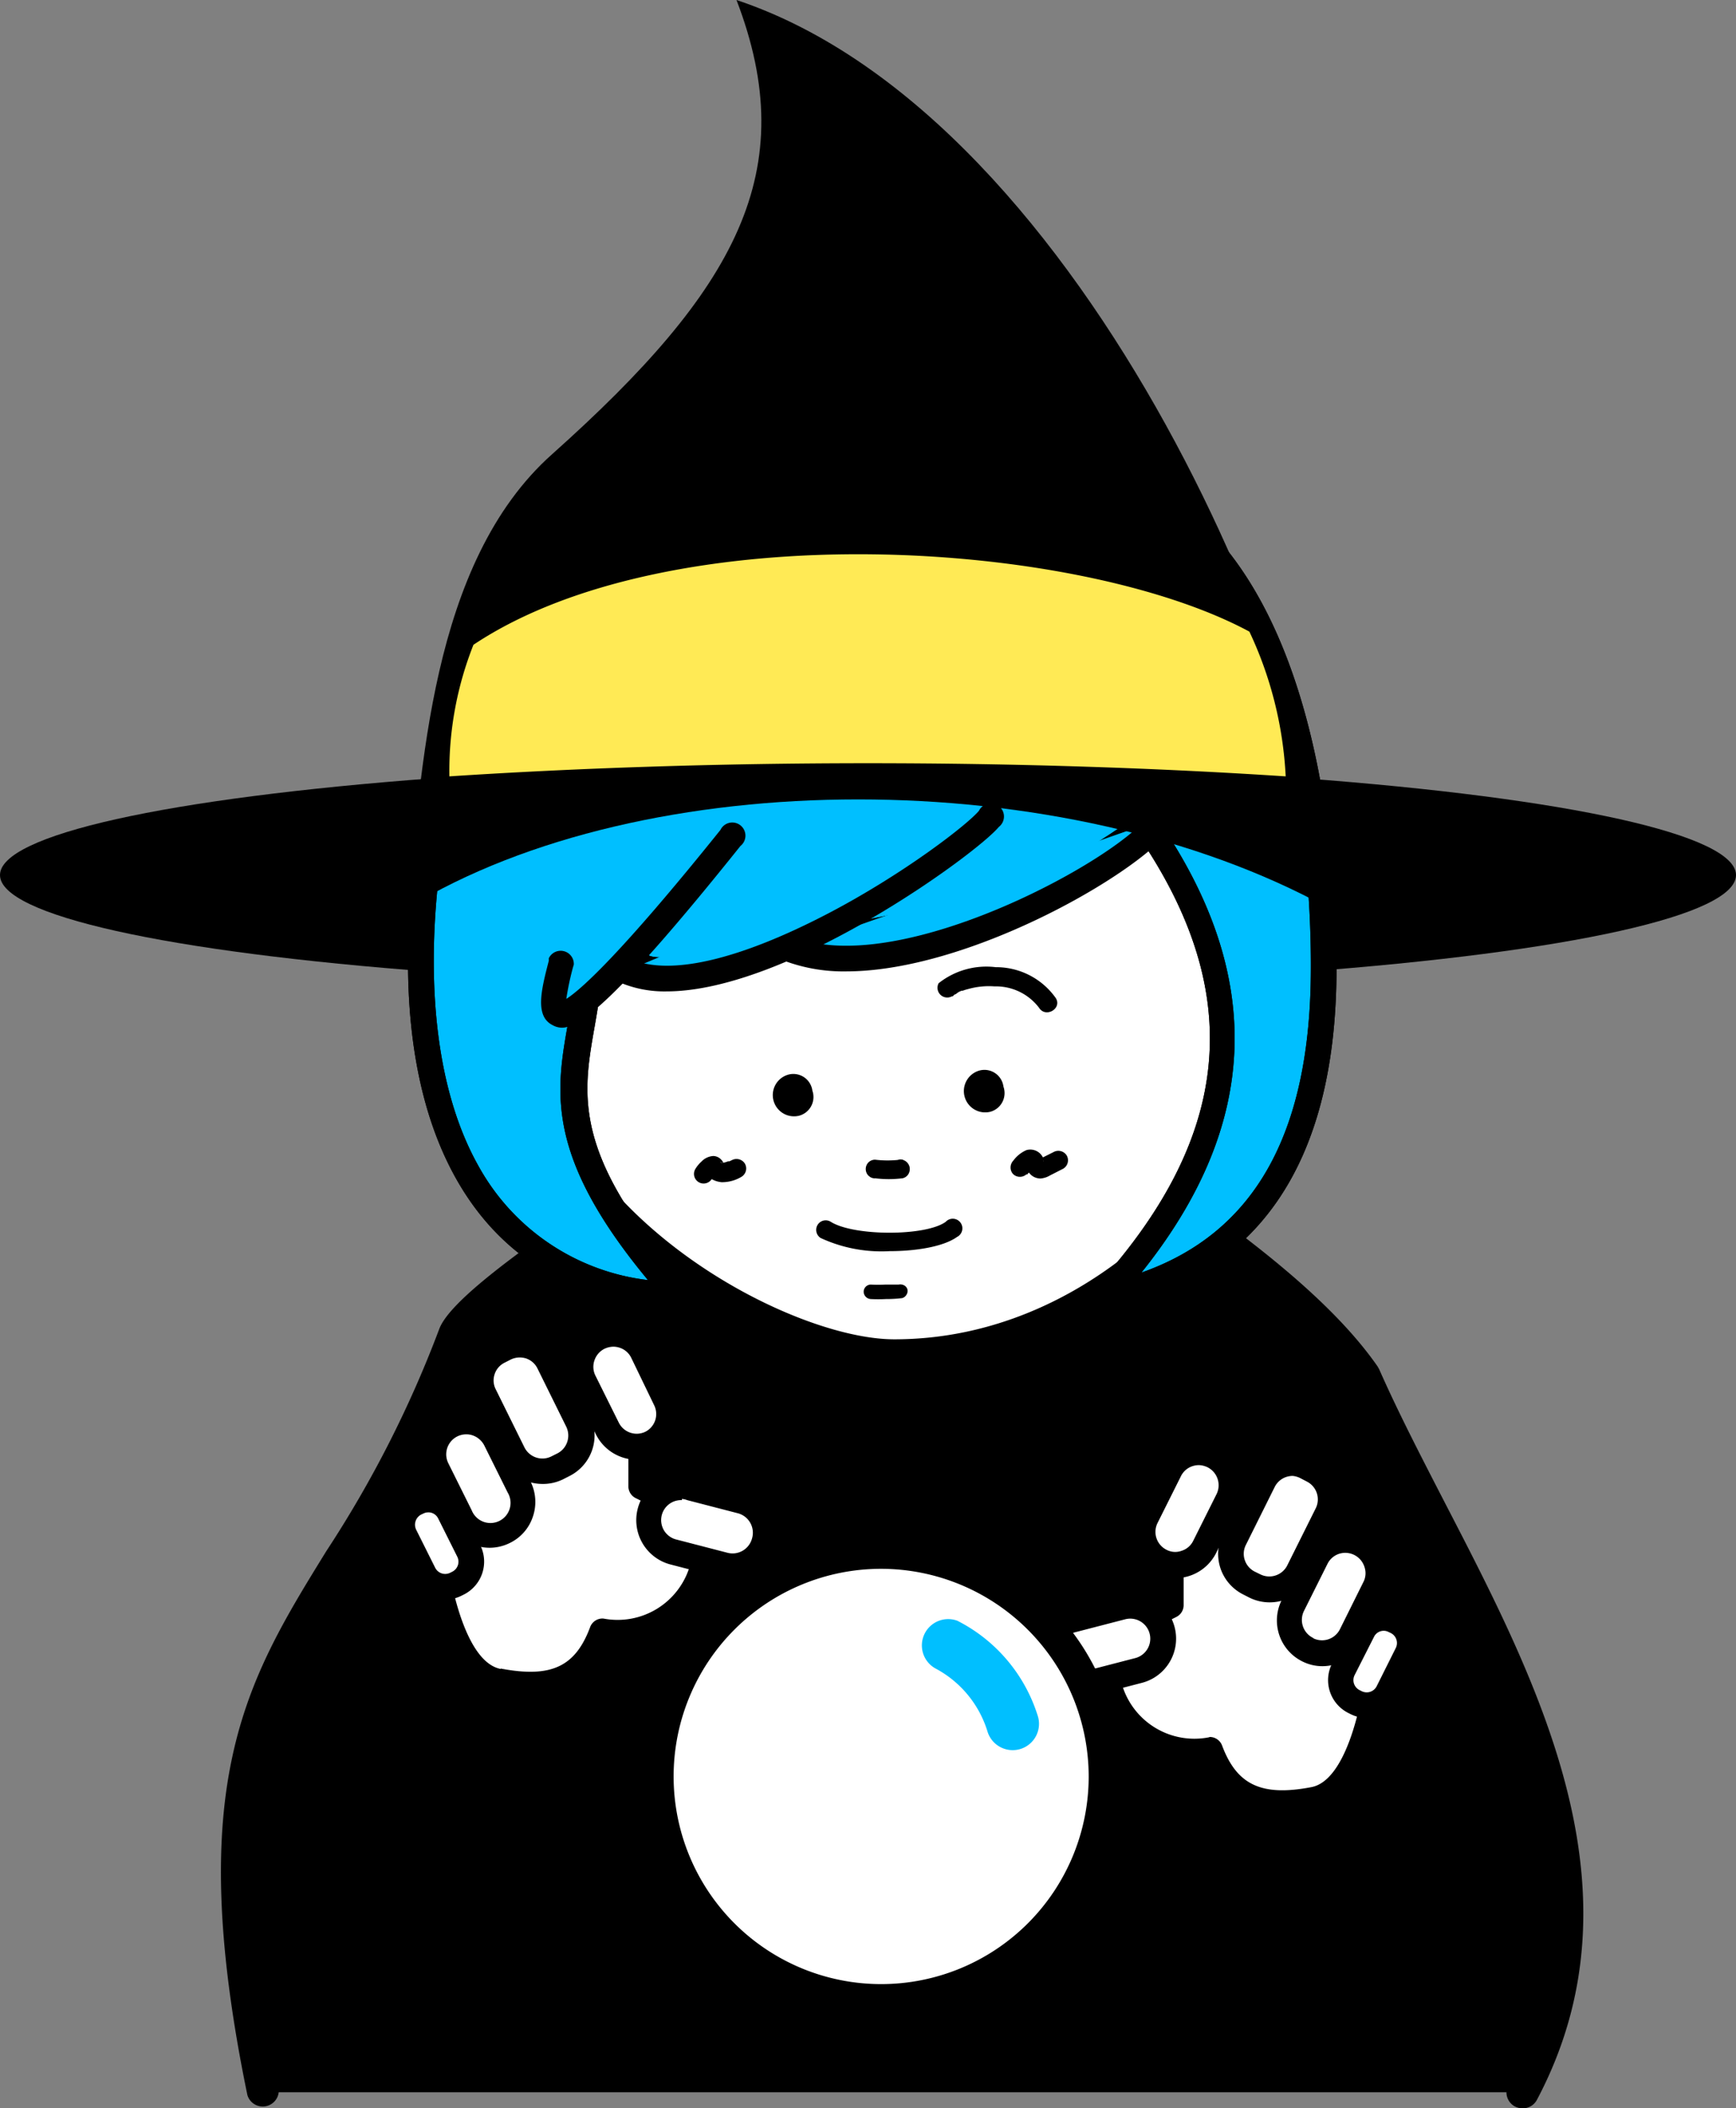<svg id="レイヤー_1" data-name="レイヤー 1" xmlns="http://www.w3.org/2000/svg" viewBox="0 0 132 160.22">
  <rect x="0" y="0" width="132" height="160.22" fill="#808080" stroke="none"/>
  <defs>
    <style>
      .cls-1 {
        fill: #fff;
      }

      .cls-2 {
        fill: #00bfff;
      }

      .cls-3 {
        fill: #ffea55;
      }
    </style>
  </defs>
  <title>アートボード 2</title>
  <g>
    <ellipse cx="66" cy="66.5" rx="66" ry="8.5"/>
    <g>
      <path d="M20,159c-7-34,6-34,14.56-57.53,1.21-3.31,19.88-14.61,22.5-16.88.3-.6,17.69-3.92,22.27-.12,5.4,4.47,18.89,12.11,24.43,20.09C111,121,125.87,140,115.76,159"/>
      <path d="M115.76,160.22a1.3,1.3,0,0,1-.57-.14,1.22,1.22,0,0,1-.5-1.65c7.77-14.6.27-29.08-7-43.08-1.83-3.54-3.56-6.88-5-10.19-3.8-5.42-11.44-10.72-17.59-15-2.64-1.83-4.92-3.41-6.54-4.76-3.7-3.06-18.57-.75-20.76.15-.92.78-3.26,2.34-6.2,4.3-4.94,3.29-15.2,10.13-15.89,12a87.32,87.32,0,0,1-8.8,17.32c-6,9.74-10.4,16.78-5.72,39.54a1.22,1.22,0,0,1-2.38.5c-4.89-23.72-.07-31.49,6-41.33a85.76,85.76,0,0,0,8.58-16.86c.89-2.46,7.84-7.24,16.82-13.23C53,86,55.3,84.46,56.16,83.75c.33-.37,1-.61,2.78-1,.16,0,16.15-3.39,21.17.77,1.55,1.28,3.79,2.84,6.38,4.64,6.34,4.4,14.24,9.88,18.27,15.7l.11.2c1.45,3.28,3.18,6.62,5,10.15,7.19,13.89,15.33,29.62,7,45.35A1.21,1.21,0,0,1,115.76,160.22Z"/>
    </g>
    <g>
      <path class="cls-1" d="M39,74c-.51,18,20,29,29,29s25.18-7.32,28-20c3.48-15.64,0-19.76,0-19.76l-1.88-10L74.77,42.89,53.91,53.43l-9.22,5.48-5.47,8.54Z"/>
      <path d="M68,104.22c-5.54,0-15.19-3.86-22.14-11C40.38,87.56,37.58,80.91,37.78,74h0L38,67.41a1.23,1.23,0,0,1,.2-.62l5.46-8.54a1.18,1.18,0,0,1,.41-.39l9.22-5.48L74.22,41.8a1.2,1.2,0,0,1,1.12,0L94.7,52.16a1.24,1.24,0,0,1,.63.85l1.83,9.75c.82,1.27,3.16,6.42,0,20.5-1.32,6-5.67,11.47-12.23,15.53C79.55,102.14,73.05,104.22,68,104.22ZM40.22,74C40,82,44.11,87.9,47.6,91.5c6.26,6.43,15.29,10.28,20.4,10.28,14.82,0,25.33-12.4,26.81-19C98,68.18,95.08,64,95.05,64a1.34,1.34,0,0,1-.24-.53L93,54,74.75,44.27,54.46,54.52l-8.9,5.29-5.13,8Z"/>
    </g>
    <path d="M76.3,82.58a1.46,1.46,0,0,0-1.77-1.24,1.62,1.62,0,1,0,.76,3.15A1.47,1.47,0,0,0,76.3,82.58Z"/>
    <path d="M61.77,82.88A1.46,1.46,0,0,0,60,81.65a1.61,1.61,0,1,0,.75,3.14A1.47,1.47,0,0,0,61.77,82.88Z"/>
    <path d="M72.45,75.71a1.59,1.59,0,0,1,.13-.13s-.09,0,0,0,.23-.15.35-.21l.18-.08.09,0a3.38,3.38,0,0,1,.42-.13,5.8,5.8,0,0,1,2-.2,4.11,4.11,0,0,1,3.39,1.63c.5.79,1.76.06,1.27-.74a5.55,5.55,0,0,0-4.57-2.35,5.84,5.84,0,0,0-4.34,1.22.74.74,0,0,0,1,1Z"/>
    <path d="M66.52,89.54a8.35,8.35,0,0,0,2.12,0,.7.7,0,0,0,.44-.33.75.75,0,0,0,.07-.57.76.76,0,0,0-.34-.43l-.17-.08a.86.86,0,0,0-.39,0h0l.19,0a8.05,8.05,0,0,1-1.9,0,.71.71,0,0,0-.51.21.72.72,0,0,0,0,1l.14.11a.71.71,0,0,0,.37.1Z"/>
    <path d="M66.21,98.72a11.06,11.06,0,0,0,1.15,0,10.14,10.14,0,0,0,1.23-.07.56.56,0,0,0,.33-.25A.54.54,0,0,0,69,98a.5.5,0,0,0-.25-.32.62.62,0,0,0-.42-.06h-1a10.49,10.49,0,0,1-1.12,0,.55.55,0,0,0-.54.55.57.57,0,0,0,.54.55Z"/>
    <path d="M67.64,95.08a11,11,0,0,1-5.24-1,.73.73,0,0,1-.23-1,.72.72,0,0,1,1-.23c1.75,1.1,7.22,1.11,8.74,0A.73.73,0,1,1,72.77,94C71.77,94.72,69.72,95.08,67.64,95.08Z"/>
    <path d="M54.14,89.58l.06-.09c.07-.1,0,0,0,0a1,1,0,0,0,.14-.15l.06-.06s.13-.1,0,0,0,0,0,0l0,0-.07,0-.19,0h0l-.2,0a.52.52,0,0,1-.31-.23l0,.07c0,.07.1.14.15.21a1.94,1.94,0,0,0,.31.26,1.83,1.83,0,0,0,.79.25,2.87,2.87,0,0,0,1.5-.41.74.74,0,0,0,.26-1,.75.75,0,0,0-1-.26l-.2.09-.09,0c-.08,0,.17-.06,0,0a2,2,0,0,1-.42.11l.2,0a2.43,2.43,0,0,1-.27,0l.19,0-.15,0c-.08,0-.1-.06,0,0,0,0-.12,0-.13-.07l.09.07L55,88.35c-.09-.08.1.15,0,0a1,1,0,0,0-.15-.21.83.83,0,0,0-.62-.29,1.35,1.35,0,0,0-.9.43,2.45,2.45,0,0,0-.46.56.73.73,0,1,0,1.26.74Z"/>
    <path d="M78.1,89.26a3.89,3.89,0,0,1,.34-.36.8.8,0,0,0,.17-.15c-.08.06-.1.07,0,0s0,0,0,0a.56.56,0,0,1-.42,0L78,88.71s0,0,0,0,0,0,0,0l.09.17a1.5,1.5,0,0,0,.3.4,1.09,1.09,0,0,0,.73.28,1.7,1.7,0,0,0,.73-.24l1-.51a.74.74,0,0,0,.26-1,.75.75,0,0,0-1-.26l-1,.5-.13.07c-.08,0,0,0,0,0s-.06,0,.08,0,.17,0,.1,0,.18.06.2.12-.11-.13,0,0,0,0,0,0L79.32,88a1.07,1.07,0,0,0-1.27-.6,2.45,2.45,0,0,0-1,.8.76.76,0,0,0-.21.52.73.73,0,0,0,.21.52.75.75,0,0,0,1,0Z"/>
    <path class="cls-2" d="M73.35,36.06C64.83,31.19,45,33.89,38,47.07S25,97,51.61,98.5c-10.93-12.23-7.78-16.67-7-23.66,1.78-1,3.1-2.41,3.93-1.62,1.56,1.48,10.06-1,12.56-2.68,2.51.45,2.22.87,6.46,0,5.14-1.07,9.56-.72,19.56-7.85,9,13,7.14,24.52-3.17,35.82,12.69-2.72,16.56-12.8,16.69-24.33S98.19,31.13,73.35,36.06Z"/>
    <path d="M84,99.47a1,1,0,0,1-.72-1.63c10.27-11.25,11.44-22,3.64-33.79-8,5.56-12.39,6.28-16.63,7-.83.13-1.64.27-2.48.44-3.4.71-4.1.62-5.62.27l-.85-.18c-2.76,1.57-11.19,4.3-13.37,2.41a7,7,0,0,0-1.35.78c-.32.21-.67.45-1,.68-.12.92-.27,1.79-.42,2.64-.92,5.24-1.71,9.77,7.22,19.77a1,1,0,0,1,.16,1.07.93.93,0,0,1-.94.55C43.8,99,38.13,95.7,34.68,89.57c-4-7.12-4-16.28-3.31-22.71.8-7.37,3-15.13,5.73-20.25,3.13-5.85,9-10.26,16.54-12.43,7.27-2.09,15-1.75,19.87.86,6.7-1.25,12.36,0,16.83,3.71,10.75,8.93,11.35,29.38,11.28,35.43-.16,14.32-6,22.82-17.46,25.27A.68.68,0,0,1,84,99.47ZM63.12,34.78a32.77,32.77,0,0,0-8.94,1.27c-7,2-12.48,6.1-15.36,11.48-5.08,9.52-8.88,29.62-2.44,41.08a17,17,0,0,0,12.89,8.67c-7.85-9.46-7-14.36-6.08-19.53.17-1,.35-2,.46-3a1,1,0,0,1,.51-.75c.47-.26.91-.55,1.34-.84,1.2-.81,2.56-1.73,3.73-.62,1,.85,8.66-1,11.34-2.8a.94.94,0,0,1,.71-.14c.54.09.95.19,1.3.27,1.22.28,1.63.38,4.8-.28.86-.18,1.7-.32,2.55-.46,4.17-.69,8.47-1.4,16.64-7.23a.94.94,0,0,1,.73-.16,1,1,0,0,1,.64.4c8.27,11.93,7.91,23.27-1.15,34.57,8.52-3,12.74-10.42,12.88-22.53.07-5.84-.49-25.53-10.58-33.91C85,36.87,79.79,35.78,73.54,37a.92.92,0,0,1-.67-.11A20.16,20.16,0,0,0,63.12,34.78Z"/>
    <path d="M84,99.47a1,1,0,0,1-.72-1.63c10.27-11.25,11.44-22,3.64-33.79-8,5.56-12.39,6.28-16.63,7-.83.13-1.64.27-2.48.44-3.4.71-4.1.62-5.62.27l-.85-.18c-2.76,1.57-11.19,4.3-13.37,2.41a7,7,0,0,0-1.35.78c-.32.21-.67.45-1,.68-.12.92-.27,1.79-.42,2.64-.92,5.24-1.71,9.77,7.22,19.77a1,1,0,0,1,.16,1.07.93.93,0,0,1-.94.55C43.8,99,38.13,95.7,34.68,89.57c-4-7.12-4-16.28-3.31-22.71.8-7.37,3-15.13,5.73-20.25,3.13-5.85,9-10.26,16.54-12.43,7.27-2.09,15-1.75,19.87.86,6.7-1.25,12.36,0,16.83,3.71,10.75,8.93,11.35,29.38,11.28,35.43-.16,14.32-6,22.82-17.46,25.27A.68.68,0,0,1,84,99.47ZM63.12,34.78a32.77,32.77,0,0,0-8.94,1.27c-7,2-12.48,6.1-15.36,11.48-5.08,9.52-8.88,29.62-2.44,41.08a17,17,0,0,0,12.89,8.67c-7.85-9.46-7-14.36-6.08-19.53.17-1,.35-2,.46-3a1,1,0,0,1,.51-.75c.47-.26.91-.55,1.34-.84,1.2-.81,2.56-1.73,3.73-.62,1,.85,8.66-1,11.34-2.8a.94.94,0,0,1,.71-.14c.54.09.95.19,1.3.27,1.22.28,1.63.38,4.8-.28.86-.18,1.7-.32,2.55-.46,4.17-.69,8.47-1.4,16.64-7.23a.94.94,0,0,1,.73-.16,1,1,0,0,1,.64.4c8.27,11.93,7.91,23.27-1.15,34.57,8.52-3,12.74-10.42,12.88-22.53.07-5.84-.49-25.53-10.58-33.91C85,36.87,79.79,35.78,73.54,37a.92.92,0,0,1-.67-.11A20.16,20.16,0,0,0,63.12,34.78Z"/>
    <g>
      <path class="cls-2" d="M88.34,62.22c-2.08,3.59-19.53,13.28-28.26,9.92"/>
      <path d="M64.33,73.82a12.84,12.84,0,0,1-4.6-.77,1,1,0,0,1-.56-1.26,1,1,0,0,1,1.26-.56c8.2,3.16,25.18-6.24,27.07-9.5a1,1,0,1,1,1.69,1C87.33,65.91,74,73.82,64.33,73.82Z"/>
    </g>
    <g>
      <path class="cls-2" d="M42.72,73.06c-.93,3.63-2.79,10.11,12.86-9.38"/>
      <path d="M42.72,78.1a1.49,1.49,0,0,1-.71-.2c-1.37-.69-.84-2.73-.28-4.89l0-.19a1,1,0,0,1,1.9.48l-.06.2a21.34,21.34,0,0,0-.51,2.41c1-.63,3.92-3.13,11.72-12.84a1,1,0,1,1,1.52,1.22C46.73,76.25,44,78.1,42.72,78.1Zm.4-1.72h0Z"/>
    </g>
    <g>
      <path class="cls-2" d="M75.18,62.22C73.09,64.77,55.35,77.15,47.59,73.8"/>
      <path d="M50.68,75.34a8.7,8.7,0,0,1-3.48-.65,1,1,0,0,1-.51-1.28A1,1,0,0,1,48,72.9c3,1.29,8.32,0,15.08-3.54,5.71-3,10.5-6.71,11.36-7.75a1,1,0,1,1,1.51,1.23C74.26,64.88,59.93,75.34,50.68,75.34Z"/>
    </g>
    <path d="M56,0c5,13,0,22-14,34.5C32.68,42.77,32.06,58.77,31,69c18-11,50-11,70,0C101,54,83,9,56,0Z"/>
    <g>
      <g>
        <path class="cls-1" d="M99.9,136.78c-4,.77-6.53-.07-7.9-3.78a6.69,6.69,0,0,1-7.76-5.14L85,124l4-2v-7l2.82-2.36,13,14.3S104,136,99.9,136.78Z"/>
        <path d="M97.45,138a6.17,6.17,0,0,1-6.08-4,7.63,7.63,0,0,1-8.08-5.95,1,1,0,0,1,0-.42l.76-3.86a1,1,0,0,1,.52-.68L88,121.4V115a1,1,0,0,1,.36-.75l2.82-2.35a1,1,0,0,1,1.34.09l13,14.29a1,1,0,0,1,.25.75c-.09,1-1,9.82-5.7,10.71h0A14.21,14.21,0,0,1,97.45,138ZM92,132a1,1,0,0,1,.92.64c1.12,3,3,3.9,6.8,3.17h0c2.59-.5,3.78-6.1,4.07-8.56L91.73,114,90,115.46V122a1,1,0,0,1-.54.87l-3.58,1.79-.62,3.17a5.74,5.74,0,0,0,6.64,4.2Z"/>
      </g>
      <g>
        <rect class="cls-1" x="87.76" y="110.16" width="5" height="9" rx="2.5" transform="translate(60.63 -28.22) rotate(26.49)"/>
        <path d="M89.36,119.93a3.49,3.49,0,0,1-1.54-.37h0a3.47,3.47,0,0,1-1.56-4.66L88,111.32a3.48,3.48,0,0,1,2-1.75,3.47,3.47,0,0,1,4.21,4.85L92.48,118a3.48,3.48,0,0,1-3.12,1.93Zm1.79-8.59a1.61,1.61,0,0,0-.48.08,1.49,1.49,0,0,0-.88.77L88,115.77a1.52,1.52,0,0,0,.69,2h0a1.42,1.42,0,0,0,1.16.08,1.47,1.47,0,0,0,.88-.76l1.79-3.58a1.53,1.53,0,0,0-.69-2A1.62,1.62,0,0,0,91.15,111.34Z"/>
      </g>
      <g>
        <rect class="cls-1" x="81.51" y="120.45" width="5" height="9" rx="2.5" transform="translate(182.68 11.21) rotate(74.86)"/>
        <path d="M82.08,129a3.47,3.47,0,0,1-3.35-2.57h0a3.47,3.47,0,0,1,2.44-4.26l3.86-1a3.39,3.39,0,0,1,2.64.34,3.47,3.47,0,0,1-.82,6.37l-3.86,1A3.56,3.56,0,0,1,82.08,129Zm-1.47-3.08A1.54,1.54,0,0,0,82.48,127l3.86-1a1.52,1.52,0,1,0-.8-2.94l-3.86,1a1.53,1.53,0,0,0-1.07,1.87Z"/>
      </g>
      <g>
        <rect class="cls-1" x="94.67" y="111.04" width="5.5" height="9.9" rx="2.5" transform="translate(61.97 -31.28) rotate(26.49)"/>
        <path d="M96.54,121.77a3.48,3.48,0,0,1-1.54-.36l-.45-.23a3.46,3.46,0,0,1-1.75-2,3.51,3.51,0,0,1,.19-2.66l2.18-4.38a3.51,3.51,0,0,1,2-1.75,3.47,3.47,0,0,1,2.66.19l.44.22a3.47,3.47,0,0,1,1.56,4.66l-2.18,4.39a3.45,3.45,0,0,1-2,1.74A3.53,3.53,0,0,1,96.54,121.77Zm1.75-9.61a1.62,1.62,0,0,0-.49.08,1.52,1.52,0,0,0-.88.77l-2.18,4.38a1.49,1.49,0,0,0-.09,1.17,1.52,1.52,0,0,0,.77.88l.45.22h0a1.53,1.53,0,0,0,2-.68l2.19-4.39a1.52,1.52,0,0,0-.69-2l-.44-.23A1.65,1.65,0,0,0,98.29,112.16Z"/>
      </g>
      <g>
        <rect class="cls-1" x="98.95" y="116.85" width="5" height="9" rx="2.5" transform="translate(64.79 -32.51) rotate(26.49)"/>
        <path d="M100.55,126.62a3.39,3.39,0,0,1-1.54-.37h0a3.47,3.47,0,0,1-1.55-4.66L99.23,118a3.49,3.49,0,0,1,4.66-1.56,3.47,3.47,0,0,1,1.56,4.66l-1.78,3.58A3.49,3.49,0,0,1,100.55,126.62Zm-.67-2.11a1.52,1.52,0,0,0,2-.69l1.78-3.58a1.46,1.46,0,0,0,.09-1.16,1.53,1.53,0,0,0-1.93-1,1.51,1.51,0,0,0-.88.76l-1.79,3.58a1.53,1.53,0,0,0-.08,1.17,1.52,1.52,0,0,0,.77.88Z"/>
      </g>
      <g>
        <rect class="cls-1" x="102.67" y="122.82" width="3.83" height="6.89" rx="1.82" transform="translate(67.31 -33.39) rotate(26.49)"/>
        <path d="M103.94,130.56a2.8,2.8,0,0,1-1.25-.3l-.16-.08a2.79,2.79,0,0,1-1.25-3.75l1.44-2.9a2.79,2.79,0,0,1,3.75-1.26l.17.08a2.8,2.8,0,0,1,1.25,3.76l-1.44,2.9A2.8,2.8,0,0,1,103.94,130.56Zm1.29-6.63a.82.82,0,0,0-.76.47L103,127.3a.85.85,0,0,0,.38,1.14l.16.08h0a.85.85,0,0,0,1.14-.38l1.45-2.9a.85.85,0,0,0-.38-1.14l-.17-.08A.78.78,0,0,0,105.23,123.93Z"/>
      </g>
    </g>
    <g>
      <g>
        <path class="cls-1" d="M37.89,127.78c4,.77,6.53-.07,7.9-3.78a6.69,6.69,0,0,0,7.76-5.14L52.79,115l-4-2v-7L46,103.64l-13,14.3S33.79,127,37.89,127.78Z"/>
        <path d="M40.34,129a14.21,14.21,0,0,1-2.63-.29h0C33,127.85,32.1,119,32,118a1,1,0,0,1,.25-.75l13-14.29a1,1,0,0,1,1.35-.09l2.82,2.35a1,1,0,0,1,.35.75v6.4l3.46,1.73a1,1,0,0,1,.52.68l.76,3.86a.85.85,0,0,1,0,.42,7.62,7.62,0,0,1-8.08,6A6.16,6.16,0,0,1,40.34,129Zm-2.27-2.2c3.84.73,5.68-.13,6.81-3.17a1,1,0,0,1,1-.63,5.73,5.73,0,0,0,6.63-4.2l-.62-3.17-3.57-1.79a1,1,0,0,1-.54-.87v-6.54L46.06,105,34,118.27c.29,2.46,1.49,8.06,4.07,8.56Z"/>
      </g>
      <g>
        <rect class="cls-1" x="45.03" y="101.16" width="5" height="9" rx="2.5" transform="translate(137.21 179.02) rotate(153.51)"/>
        <path d="M48.43,110.93A3.48,3.48,0,0,1,45.31,109l-1.78-3.58a3.48,3.48,0,0,1-.19-2.65,3.47,3.47,0,0,1,6.41-.45l1.79,3.58A3.49,3.49,0,0,1,50,110.56,3.53,3.53,0,0,1,48.43,110.93Zm-1.79-8.59a1.65,1.65,0,0,0-.68.16,1.53,1.53,0,0,0-.76.88,1.49,1.49,0,0,0,.08,1.17l1.78,3.58a1.52,1.52,0,0,0,2,.68h0a1.51,1.51,0,0,0,.69-2L48,103.19a1.49,1.49,0,0,0-.88-.77A1.56,1.56,0,0,0,46.64,102.34Z"/>
      </g>
      <g>
        <rect class="cls-1" x="51.28" y="111.45" width="5" height="9" rx="2.5" transform="matrix(-0.26, 0.97, -0.97, -0.26, 179.76, 94.33)"/>
        <path d="M55.71,120a3.61,3.61,0,0,1-.91-.12l-3.86-1a3.48,3.48,0,0,1-.82-6.37,3.39,3.39,0,0,1,2.64-.34l3.86,1a3.48,3.48,0,0,1,2.45,4.26h0A3.49,3.49,0,0,1,55.71,120Zm-3.86-6a1.52,1.52,0,0,0-.4,3l3.86,1a1.53,1.53,0,0,0,1.87-1.08h0A1.53,1.53,0,0,0,56.11,115l-3.86-1A1.37,1.37,0,0,0,51.85,113.91Z"/>
      </g>
      <g>
        <rect class="cls-1" x="37.63" y="102.04" width="5.5" height="9.9" rx="2.5" transform="translate(124.24 184.74) rotate(153.51)"/>
        <path d="M41.25,112.77a3.53,3.53,0,0,1-1.11-.18,3.45,3.45,0,0,1-2-1.74L36,106.46a3.47,3.47,0,0,1,1.56-4.66l.45-.22a3.44,3.44,0,0,1,2.65-.19,3.51,3.51,0,0,1,2,1.75l2.18,4.38a3.46,3.46,0,0,1-1.56,4.66l-.45.23A3.45,3.45,0,0,1,41.25,112.77Zm-1.74-9.61a1.58,1.58,0,0,0-.68.16l-.45.23a1.49,1.49,0,0,0-.77.88,1.47,1.47,0,0,0,.09,1.16L39.88,110a1.54,1.54,0,0,0,.88.76,1.51,1.51,0,0,0,1.16-.08h0l.44-.22a1.52,1.52,0,0,0,.77-.88,1.53,1.53,0,0,0-.08-1.17L40.87,104a1.49,1.49,0,0,0-.88-.77A1.61,1.61,0,0,0,39.51,103.16Z"/>
      </g>
      <g>
        <rect class="cls-1" x="33.84" y="107.85" width="5" height="9" rx="2.5" transform="translate(118.99 196.69) rotate(153.51)"/>
        <path d="M37.24,117.62a3.46,3.46,0,0,1-3.11-1.93l-1.79-3.58a3.47,3.47,0,0,1,4.21-4.84,3.4,3.4,0,0,1,2,1.74l1.79,3.58a3.46,3.46,0,0,1,.18,2.66,3.41,3.41,0,0,1-1.74,2h0A3.46,3.46,0,0,1,37.24,117.62ZM35.45,109a1.52,1.52,0,0,0-1.36,2.2l1.78,3.58a1.53,1.53,0,1,0,2.73-1.36l-1.78-3.58a1.57,1.57,0,0,0-.88-.76A1.4,1.4,0,0,0,35.45,109Z"/>
      </g>
      <g>
        <rect class="cls-1" x="31.29" y="113.82" width="3.83" height="6.89" rx="1.82" transform="translate(115.24 207.41) rotate(153.51)"/>
        <path d="M33.85,121.56a2.79,2.79,0,0,1-2.5-1.55l-1.45-2.9a2.8,2.8,0,0,1,1.25-3.76l.17-.08a2.82,2.82,0,0,1,2.13-.15,2.79,2.79,0,0,1,1.62,1.41l1.45,2.9a2.8,2.8,0,0,1-1.26,3.75l-.16.08A2.8,2.8,0,0,1,33.85,121.56Zm-1.28-6.63a.85.85,0,0,0-.38.09l-.17.08a.87.87,0,0,0-.38,1.14l1.45,2.9a.85.85,0,0,0,1.14.38h0l.16-.08a.85.85,0,0,0,.38-1.14l-1.45-2.9a.83.83,0,0,0-.49-.43A.75.75,0,0,0,32.57,114.93Z"/>
      </g>
    </g>
    <g>
      <circle class="cls-1" cx="67" cy="135" r="17"/>
      <path d="M67,153.22A18.22,18.22,0,1,1,85.22,135,18.24,18.24,0,0,1,67,153.22Zm0-34A15.78,15.78,0,1,0,82.78,135,15.8,15.8,0,0,0,67,119.22Z"/>
    </g>
    <path class="cls-3" d="M66,58c11.52,0,22.34.38,31.76,1A29.2,29.2,0,0,0,95,48c-13-7-44-9-59,1a26,26,0,0,0-1.83,10C43.61,58.38,54.46,58,66,58Z"/>
    <path class="cls-2" d="M77,133a2,2,0,0,1-1.9-1.37,8.12,8.12,0,0,0-3.9-4.8,2,2,0,0,1,1.6-3.66,12.17,12.17,0,0,1,6.1,7.2,2,2,0,0,1-1.27,2.53A2,2,0,0,1,77,133Z"/>
  </g>
</svg>
